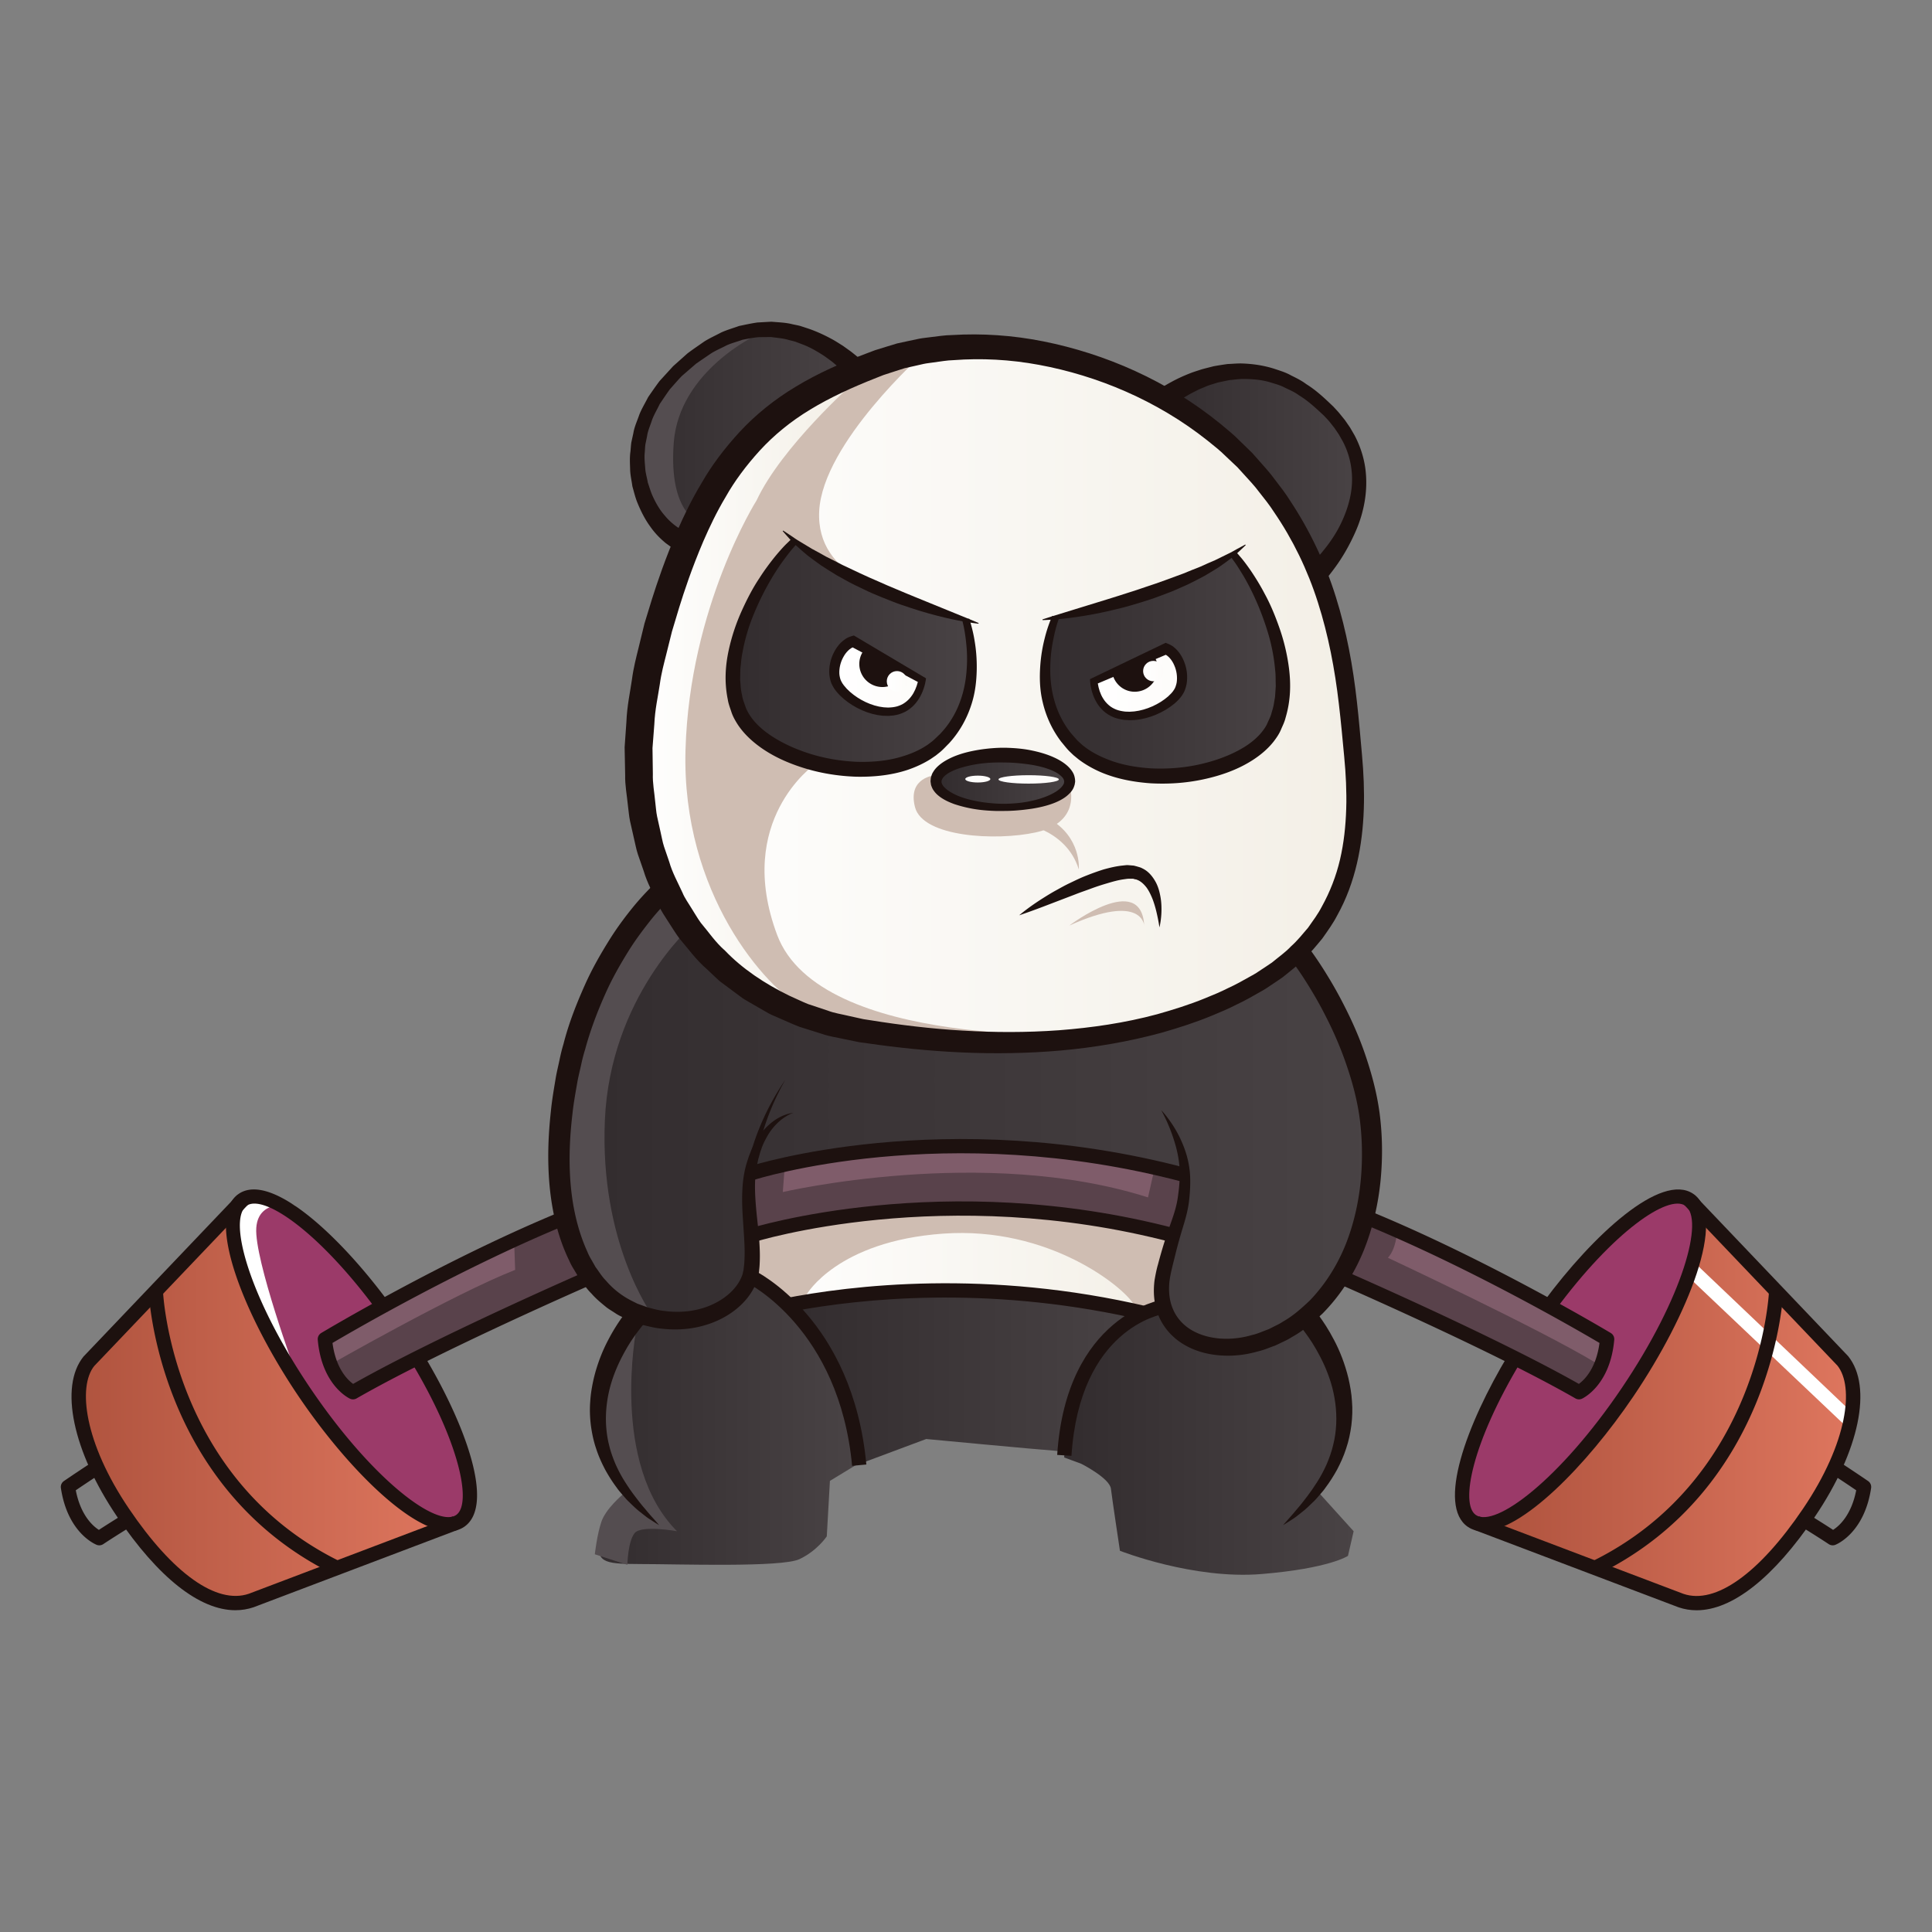 <svg xmlns="http://www.w3.org/2000/svg" viewBox="0 0 3000 3000" id="panda-is-exercising-with-dumbbell"><rect x="0" y="0" width="3000" height="3000" fill="#808080" stroke="none"/><linearGradient id="a" x1="499.513" x2="500.667" y1="-6311.088" y2="-6311.088" gradientTransform="matrix(960.055 0 0 -960.055 -478565.344 -6057907)" gradientUnits="userSpaceOnUse"><stop offset="0" stop-color="#fff"></stop><stop offset="1" stop-color="#f3efe6"></stop></linearGradient><path fill="url(#a)" d="M995.724 1118.332s31.973-320.059 219.639-479.277c187.666-159.219 504.533-88.523 627.511 0 122.979 88.522 217.397 222.748 241.465 405.744 24.068 182.996 57.39 368.135-149.964 490.326-207.353 122.192-546.983 95.315-683.16 40.731-136.177-54.585-268.419-155.38-255.491-457.524z"></path><linearGradient id="b" x1="498.67" x2="499.823" y1="-6313.683" y2="-6313.683" gradientTransform="matrix(270.911 0 0 -270.911 -133297.047 -1709712.5)" gradientUnits="userSpaceOnUse"><stop offset="0" stop-color="#322c2e"></stop><stop offset="1" stop-color="#494345"></stop></linearGradient><path fill="url(#b)" d="M1797.837 626.094s62.168-61.095 162.07-46.747c99.902 14.348 148.038 111.626 150.352 153.473 2.314 41.848-45.872 133.05-54.641 142.759-8.769 9.709-14.058 9.767-14.058 9.767s-69.229-121.323-112.737-173.625c-43.508-52.302-130.986-85.627-130.986-85.627z"></path><linearGradient id="c" x1="498.418" x2="499.571" y1="-6313.342" y2="-6313.342" gradientTransform="matrix(296.258 0 0 -296.258 -146677.25 -1869702.875)" gradientUnits="userSpaceOnUse"><stop offset="0" stop-color="#322c2e"></stop><stop offset="1" stop-color="#494345"></stop></linearGradient><path fill="url(#c)" d="M1060.523 839.466s-61.096-10.182-75.907-103.215c-14.811-93.032 80.072-184.213 135.614-211.521 55.542-27.307 137.928-2.777 159.682 9.257 21.754 12.034 44.896 35.639 44.896 35.639s-125.894 72.205-161.533 114.323c-35.64 42.12-102.752 155.517-102.752 155.517z"></path><linearGradient id="d" x1="498.813" x2="499.966" y1="-6313.208" y2="-6313.208" gradientTransform="matrix(323.374 0 0 -323.374 -159682.5 -2040499)" gradientUnits="userSpaceOnUse"><stop offset="0" stop-color="#322c2e"></stop><stop offset="1" stop-color="#494345"></stop></linearGradient><path fill="url(#d)" d="m1681.663 945.342-43.739 13.538s-41.656 99.975 4.513 174.262c46.169 74.286 151.698 68.385 183.287 68.385s130.87-34.713 156.558-71.857c25.688-37.144 0-152.74 0-152.74l-68.038-117.679c-.001.002-146.281 70.47-232.581 86.091z"></path><linearGradient id="e" x1="498.609" x2="499.762" y1="-6313.213" y2="-6313.213" gradientTransform="matrix(322.2 0 0 -322.2 -159514.281 -2033101.5)" gradientUnits="userSpaceOnUse"><stop offset="0" stop-color="#322c2e"></stop><stop offset="1" stop-color="#494345"></stop></linearGradient><path fill="url(#e)" d="M1305.369 883.436s78.221 44.896 119.414 56.93c41.193 12.034 72.758 22.53 72.758 22.53s11.48 32.786 11.48 73.86c0 41.075-27.771 154.935-176.807 150.769s-194.858-98.586-194.858-98.586.926-91.643 34.251-155.054 62.021-92.106 62.021-92.106l71.741 41.657z"></path><linearGradient id="f" x1="497.699" x2="498.853" y1="-6316.02" y2="-6316.02" gradientTransform="matrix(176.335 0 0 -176.335 -86305 -1112526.625)" gradientUnits="userSpaceOnUse"><stop offset="0" stop-color="#322c2e"></stop><stop offset="1" stop-color="#494345"></stop></linearGradient><path fill="url(#f)" d="M1462.274 1226.869s-15.506-21.06 6.48-35.177c21.985-14.116 78.221-22.217 78.221-22.217s78.221 13.191 94.884 24.993c16.662 11.803 18.514 23.606 18.514 23.606s-14.58 31.936-84.933 34.945c-70.353 3.009-113.166-26.15-113.166-26.15z"></path><linearGradient id="g" x1="499.558" x2="500.712" y1="-6311.036" y2="-6311.036" gradientTransform="matrix(1093.619 0 0 -1093.619 -545451.688 -6900125)" gradientUnits="userSpaceOnUse"><stop offset="0" stop-color="#322c2e"></stop><stop offset="1" stop-color="#494345"></stop></linearGradient><path fill="url(#g)" d="m1137.355 1519.851-113.86-122.191s-123.58 79.553-145.797 318.178 84.701 303.349 84.701 303.349 52.764 33.11 122.192 26.544c69.427-6.566 80.198-61.704 82.387-90.804 2.188-29.101-3.679-133.3-3.679-133.3s169.205-68.612 408.67-42.119c239.465 26.494 267.981 45.453 267.981 45.453s-10.175 104.51-33.318 157.275c-23.142 52.764 19.902 108.768 85.164 108.305 65.261-.462 130.764-26.705 174.03-78.22 43.267-51.517 70.352-230.498 70.352-230.498s-45.59-170.791-59.823-195.784c-14.232-24.995-56.159-118.066-56.159-118.066s-156.171 160.648-443.136 151.391c-286.965-9.258-315.661-36.103-315.661-36.103l-124.044-63.41z"></path><linearGradient id="h" x1="499.218" x2="500.371" y1="-6312.042" y2="-6312.042" gradientTransform="matrix(568.603 0 0 -568.603 -282693 -3587088.25)" gradientUnits="userSpaceOnUse"><stop offset="0" stop-color="#fff"></stop><stop offset="1" stop-color="#f3efe6"></stop></linearGradient><path fill="url(#h)" d="m1163.693 1919.287.97 62.851 59.707 46.891s112.875-24.574 265.211-25.042 277.714 32.415 277.714 32.415l28.03-4.207 4.98-20.333 19.287-93.964s-154.128-40.297-293.908-38.893c-139.78 1.403-361.991 40.282-361.991 40.282z"></path><linearGradient id="i" x1="498.623" x2="499.777" y1="-6313.452" y2="-6313.452" gradientTransform="matrix(345.714 0 0 -345.714 -171452.234 -2180450.25)" gradientUnits="userSpaceOnUse"><stop offset="0" stop-color="#322c2e"></stop><stop offset="1" stop-color="#494345"></stop></linearGradient><path fill="url(#i)" d="M993.41 2045.73s-71.973 68.415-63.641 155.892c8.331 87.479 46.047 119.659 46.047 119.659s-46.001 35.163-46.718 69.182c-.717 34.02 3.68 38.186 64.313 38.186s220.315 5.554 248.086-7.637 42.351-35.408 42.351-35.408l4.86-86.09 39.118-23.814s-2.322-71.3-48.144-167.804c-45.822-96.503-115.151-134.44-115.151-134.44s-23.204 90.644-171.121 72.274z"></path><linearGradient id="j" x1="499.082" x2="500.236" y1="-6312.49" y2="-6312.49" gradientTransform="matrix(475.877 0 0 -475.877 -236277.281 -3001829.25)" gradientUnits="userSpaceOnUse"><stop offset="0" stop-color="#322c2e"></stop><stop offset="1" stop-color="#494345"></stop></linearGradient><path fill="url(#j)" d="m1224.37 2029.03 68.038-9.843s104.141-21.216 227.258-19.364c123.117 1.851 253.64 38.648 253.64 38.648l-36.565 29.391s-24.531 1.388-62.947 98.586c-38.416 97.198 5.019 89.33-32.204 86.552-37.223-2.777-203.385-18.514-203.385-18.514l-110.381 41.216s-10.422-69.449-27.084-121.751c-16.662-52.303-76.37-124.921-76.37-124.921z"></path><linearGradient id="k" x1="499.025" x2="500.179" y1="-6313.075" y2="-6313.075" gradientTransform="matrix(389.609 0 0 -389.609 -192772.266 -2457394.25)" gradientUnits="userSpaceOnUse"><stop offset="0" stop-color="#322c2e"></stop><stop offset="1" stop-color="#494345"></stop></linearGradient><path fill="url(#k)" d="M1678.886 2272.902s44.207 22.217 46.172 38.88c1.965 16.662 13.999 96.272 13.999 96.272s113.86 44.895 219.852 36.102c105.992-8.794 134.225-28.234 134.225-28.234l8.794-38.224-55.779-61.751s45.427-44.887 44.671-117.307c-.756-72.42-68.038-152.909-68.038-152.909s-35.639 44.348-137.003 52.215c0 0-83.343-61.696-85.626-68.915-2.283-7.22-71.278 34.666-71.278 34.666s-48.599 51.839-62.484 105.529c-13.885 53.691-13.885 93.958-13.885 93.958l26.38 9.718z"></path><linearGradient id="l" x1="496.877" x2="498.031" y1="-6318.708" y2="-6318.708" gradientTransform="matrix(119.571 0 0 -119.571 -57712.164 -754476.25)" gradientUnits="userSpaceOnUse"><stop offset="0" stop-color="#fff"></stop><stop offset="1" stop-color="#fdfbf9"></stop></linearGradient><path fill="url(#l)" d="m1766.132 1028.076-66.187 30.177s4.86 40.176 34.251 50.359c29.391 10.182 84.238-17.588 84.238-17.588l19.439-28.465-9.72-46.053-14.117-11.571-47.904 23.141z"></path><linearGradient id="m" x1="496.424" x2="497.577" y1="-6318.708" y2="-6318.708" gradientTransform="matrix(119.439 0 0 -119.439 -57996.371 -753653.25)" gradientUnits="userSpaceOnUse"><stop offset="0" stop-color="#fff"></stop><stop offset="1" stop-color="#fdfbf9"></stop></linearGradient><path fill="url(#m)" d="M1318.328 995.908s-39.342 41.193-12.96 74.981c26.382 33.788 67.113 36.565 90.255 31.473 23.142-5.091 38.416-44.11 38.416-44.11l-115.711-62.344z"></path><path fill="#59424b" d="m1166.335 1820.455-6.362 47.457 8.161 36.565s5.091 15.042 5.785 15.274c.695.231 153.665-36.203 188.379-40.781 34.713-4.578 105.76-5.735 105.76-5.735s208.05 12.69 271.922 24.048c63.873 11.36 79.61 20.616 79.61 20.616s10.358-39.541 16.056-58.071c5.698-18.531 3.615-39.358 3.615-39.358s-189.979-34.553-295.286-43.658c-105.307-9.107-377.64 43.643-377.64 43.643zM553.243 2045.73l-52.302 34.627s6.154 44.896 27.377 64.336c21.222 19.44 24.925 12.034 24.925 12.034l298.076-140.705 60.629-32.4-32.399-90.717-17.01 4.377-309.296 148.448zm1527.625-64.19s119.974 55.542 178.36 85.396c58.386 29.853 186.826 93.726 186.826 93.726s31.242-8.332 40.962-40.961c9.72-32.631 8.331-42.352 8.331-42.352s-276.319-147.879-306.173-163.153c-29.854-15.274-59.707-25.688-59.707-25.688l-48.599 93.032z"></path><path fill="#9b3a69" d="M2347.778 2119.074s-66.267 122.817-75.292 181.83c-9.025 59.013 10.725 62.125 37.646 58.833 26.921-3.292 110.928-45.707 174.801-135.235 63.873-89.529 109.614-164.968 135.483-242.962s10.314-110.388 10.314-110.388-11.108-43.045-99.281 17.356c-88.172 60.402-118.026 136.078-118.026 136.078l73.592 47.21s20.134 13.885 0 52.07c-20.134 38.186-34.197 36.797-34.197 36.797l-94.824-48.329-10.216 6.74z"></path><linearGradient id="n" x1="499.398" x2="500.552" y1="-6312.464" y2="-6312.464" gradientTransform="matrix(483.486 0 0 -483.486 -239133.078 -3049801)" gradientUnits="userSpaceOnUse"><stop offset="0" stop-color="#af533e"></stop><stop offset="1" stop-color="#de765e"></stop></linearGradient><path fill="url(#n)" d="m2319.002 2371.981 316.364 119.847s54.111-10.044 109.917-70.815c55.807-60.772 82.277-89.468 112.472-162.459s15.274-133.994 15.274-133.994l-233.969-240.912s-12.497 140.938-104.141 267.989c-91.643 127.05-215.917 220.344-215.917 220.344z"></path><path fill="#9b3a69" d="M596.866 2031.874s-75.676-102.984-125.663-138.969c-49.987-35.987-110.736-46.053-107.612-8.562 3.124 37.49 13.679 120.455 47.454 181.898s100.425 165.584 152.842 210.711c52.417 45.128 75.328 74.981 106.918 83.313 31.589 8.332 43.739 10.761 53.112-8.332 9.373-19.093-25.688-160.723-27.771-163.153-2.083-2.431-48.845-76.453-48.845-76.453l-102.81 44.232s-25.383-10.824-36.145-35.124c-10.761-24.3-7.406-41.077-7.406-41.077l95.926-48.484z"></path><linearGradient id="o" x1="498.837" x2="499.991" y1="-6312.37" y2="-6312.37" gradientTransform="matrix(502.567 0 0 -502.567 -250583.031 -3170203.25)" gradientUnits="userSpaceOnUse"><stop offset="0" stop-color="#af533e"></stop><stop offset="1" stop-color="#de765e"></stop></linearGradient><path fill="url(#o)" d="M158.435 2090.543s-43.045 48.357-42.35 67.569c.694 19.211 31.242 151.123 119.415 244.849 88.172 93.726 119.414 85.395 149.962 79.147 30.548-6.249 310.339-110.128 310.339-110.128s-105.132-42.21-175.376-141.046c-70.244-98.835-123.914-195.672-123.914-195.672s-40.219-142.152-36.042-151.615c4.177-9.462-34.019 24.995-34.019 24.995l-168.015 181.901z"></path><path fill="#7f5c6a" d="M508.347 2121.435s196.952-112.68 291.593-149.561l-1.57-43.793-290.024 151.351c.001-.001-4.859 13.886.001 42.003zm1660.693-207.239s-.926 24.531-13.885 38.88c0 0 236.052 110.62 321.678 162.459l11.571-21.292 3.873-16.119s-247.33-144.489-323.237-163.928z"></path><path fill="#cfbdb2" d="M1434.04 548.634s-156.442 139.034-161.996 244.786c-5.554 105.753 119.415 125.886 119.415 125.886s-71.51-22.911-120.803-52.302c-49.293-29.39-39.805-29.622-39.805-29.622s-113.629 141.77-99.743 211.822c13.885 70.052 38.879 115.171 133.3 138.433 0 0-124.274 86.441-57.625 264.174 66.65 177.733 485.74 153.664 485.74 153.664s-491.294 68.502-626.445-174.03c-135.151-242.531-57.393-451.356-57.393-451.356s63.872-390.427 425.355-431.455z"></path><path fill="#cfbdb2" d="M1452.554 1203.726s-43.786 2.811-31.752 49.559c12.034 46.747 125.71 52.73 187.268 39.308 61.559-13.422 58.319-56.468 52.302-74.519-6.017-18.051 11.108 18.487-59.245 35.162-70.353 16.677-130.523-20.814-130.523-20.814s-24.53-2.776-18.05-28.696z"></path><path fill="#cfbdb2" d="M1582.614 1277.782s72.204 7.406 92.569 72.203c0 0 4.629-49.987-46.285-78.683-50.913-28.697-46.284 6.48-46.284 6.48zm77.758 159.45s111.546-84.701 116.406 0c0 0-3.009-51.376-116.406 0zm-407.757 572.676s47.199-82.521 211.741-94.323c164.542-11.803 281.179 83.302 296.453 110.384 15.274 27.082 38.879 10.435 38.879 10.435l8.836-67.36 11.942-54.468s-193.693-48.865-381.125-40.591c-187.432 8.275-271.438 46.46-271.438 46.46v61.095l63.873 44.429 20.839-16.061z"></path><path fill="#7f5c6a" d="m1219.303 1801.627-3.784 49.391s312.548-72.899 567.079 8.33l9.114-40.268s-302.313-92.532-572.409-17.453z"></path><linearGradient id="p" x1="498.401" x2="499.554" y1="-6313.57" y2="-6313.57" gradientTransform="matrix(292.733 0 0 -292.733 -144911.234 -1847103.875)" gradientUnits="userSpaceOnUse"><stop offset="0" stop-color="#fff"></stop><stop offset="1" stop-color="#f3efe6"></stop></linearGradient><path fill="url(#p)" d="M1324.808 595.083s-111.083 98.587-149.962 181.899c0 0-104.14 164.542-110.389 387.403-6.249 222.86 124.815 370.143 183.287 401.287 58.472 31.145-53.219 2.777-53.219 2.777s-123.513-74.089-161.58-205.392c-38.067-131.302-57.718-185.481-38.097-273.654 19.622-88.173 71.692-238.829 71.692-238.829s93.727-177.733 146.491-208.28c52.764-30.548 111.777-47.211 111.777-47.211z"></path><path fill="#544d50" d="m1151.703 512.32 24.994 6.945s-122.191 55.917-130.523 168.388C1037.843 800.124 1088 811.728 1088 811.728s-31.135 22.742-31.961 24.531c-.825 1.789-38.562-37.986-43.653-47.243-5.091-9.258-31.202-77.63 0-148.111 31.203-70.481 81.925-119.243 139.317-128.585zm-77.295 924.912s-126.82 110.765-135.151 301.965c-8.331 191.199 73.13 302.268 73.13 302.268s-114.786-13.981-143.482-185.179c-28.697-171.198 93.495-388.313 93.495-388.313l61.096-76.304 50.912 45.563zm-86.321 627.108s-40.962 208.923 63.179 313.345c0 0-55.542-10.132-65.956 3.06-10.414 13.191-11.108 49.065-11.108 49.065l-50.562-16.305s3.352-30.678 10.295-50.812c6.943-20.134 32.63-41.656 32.63-41.656l-27.771-57.625s-6.148-70.281-3.503-119.906c2.644-49.622 52.796-79.166 52.796-79.166z"></path><path fill="#fff" d="m2620.416 1981.54 256.3 242.962v-30.285l-248.995-236.977zM459.137 1873.042s-57.707-15.081-61.179 33.518c-3.471 48.598 61.179 224.943 61.179 224.943s-102.835-147.88-99.363-232.581c3.471-84.701 99.363-25.88 99.363-25.88z"></path><path fill="#1d110f" d="m1669.427 1214.199-.221 1.347-.272 1.651c-.056.545-.212 1.415-.781 2.974-1.877 6.399-5.948 11.063-11.967 16.078-12.047 9.582-30.919 15.844-53.543 19.482-11.35 1.667-23.635 3.043-36.676 3.422-6.55.14-13.343.167-19.953.098-6.95-.203-13.984-.63-21.073-1.36-14.237-1.492-28.815-4.502-43.491-9.412-7.285-2.705-14.611-5.904-21.566-10.9-3.437-2.552-6.881-5.47-9.696-9.558-1.503-1.913-2.7-4.208-3.625-6.786a12.48 12.48 0 0 1-1.094-3.934l-.314-2.086-.135-1.047-.062-.524-.029-.261c.021-.568-.088.9.04-1.339l.266-2.775.133-1.388.638-2.268a49.677 49.677 0 0 1 1.62-4.499c.625-1.212 1.285-2.2 1.954-3.301 2.675-4.319 6.033-7.496 9.408-10.307 6.833-5.516 14.121-9.239 21.405-12.46 14.621-6.13 29.552-9.272 43.96-11.431 14.38-1.978 28.63-2.934 41.664-2.359 13.448.496 26.08 1.841 37.533 4.39 22.965 4.838 41.736 12.8 53.554 23.261 5.841 5.238 9.885 11.138 11.2 16.298 1.378 4.949 1.056 7.995 1.196 7.915l-.073 1.079zm-16.941-1.076c-.103-.017-.116-.856-.714-2.539-.463-1.641-2.523-4.424-6.542-7.577-8.101-6.512-24.906-12.605-45.695-15.77-10.462-1.504-21.897-2.787-33.974-3.141-12.486-.261-25.244-.354-38.517 1.135a189.056 189.056 0 0 0-39.422 8.385c-12.255 4.485-25.325 11.254-25.78 20.583.143-2.123.049-.541.085-.992l.015.083.028.168.044.335.042.677c-.068.455.014.937.271 1.425.246.974.618 2.026 1.398 3.088 1.199 2.156 3.332 4.329 5.692 6.317 4.822 4.002 10.9 7.261 17.147 10.047 12.722 5.413 26.511 8.389 39.891 10.401 6.746.938 13.37 1.573 19.818 2.003 6.793.364 13.119.519 19.336.231 12.485-.469 24.267-1.722 34.831-4.108 21.13-4.365 37.834-12.158 45.706-19.548 3.84-3.377 5.873-7.394 5.774-7.797.073-.143.179-.173.251-.386l.101-1.07.156-1.666.128-1.36-.07 1.076z"></path><path fill="#1d110f" d="m1000.853 967.842 11.613-37.856c7.864-24.724 20.213-62.031 39.833-107.233 10.016-22.637 21.888-47.543 37.56-73.435 14.974-26.209 34.907-52.877 58.873-78.889 24.084-25.96 53.708-50.217 87.556-70.374 33.743-20.411 71.232-37.095 110.623-51.775l7.4-2.812 4.628-1.724 3.734-1.155 15.032-4.648 15.259-4.642 16.882-3.657 17.047-3.614c5.699-1.148 11.29-1.547 16.979-2.356 11.349-1.302 22.766-3.26 34.357-3.402 46.256-2.831 94.198.251 142.063 9.85 95.528 19.131 192.382 60.81 274.987 128.15 10.185 8.561 20.691 16.821 30.047 26.502l14.46 14.071 3.62 3.527.905.882 1.222 1.334 1.625 1.84 6.508 7.363c8.658 9.902 17.541 19.274 25.788 30.677 8.453 10.921 16.942 21.873 24.119 33.444 30.141 45.597 54.196 95.975 70.698 148.914 16.599 52.936 26.685 107.944 32.75 163.011 3.137 27.604 5.434 54.907 7.889 82.56 2.478 27.083 3.785 56.059 2.787 84.046-1.895 56.251-12.893 114.246-41.178 164.795-6.57 12.85-15.128 24.49-23.376 36.257-9.221 11.023-18.178 22.293-28.785 31.929-9.835 10.48-21.464 18.758-32.383 27.866-5.746 4.141-11.714 7.941-17.56 11.913l-8.812 5.886c-3.689 2.436-6.107 3.554-9.221 5.394-11.74 6.712-23.406 13.444-36.328 19.429-12.539 6.475-25.252 11.812-37.95 17.045-25.407 10.574-51.46 18.868-77.514 26.389-52.314 14.298-105.195 23.182-157.442 27.87-104.617 9.19-206.214 2.471-300.9-11.259l-8.881-1.232-2.215-.309-1.987-.343-1.082-.221-4.322-.887-17.212-3.528c-11.518-2.626-22.558-3.906-34.391-8.121l-34.683-10.883c-11.103-4.265-21.686-9.27-32.415-13.842-5.285-2.44-10.762-4.432-15.823-7.225l-14.992-8.621-14.852-8.578c-4.951-2.815-9.894-5.595-14.301-9.164l-26.972-20.037c-4.612-3.12-8.534-7.026-12.529-10.805l-11.935-11.272c-16.645-14.21-29.016-31.794-42.631-47.594-6.271-8.311-11.44-17.265-17.09-25.732-5.419-8.613-11.318-16.841-15.212-25.984-8.438-17.913-17.878-34.922-23.162-52.927l-9.069-26.148c-2.853-8.62-4.252-17.454-6.386-25.967l-5.729-25.266c-1.788-8.296-2.228-16.618-3.369-24.705-1.62-16.224-4.644-31.84-4.253-46.913l-.834-43.321 2.749-39.216c.966-24.975 5.84-46.605 8.559-65.685 2.531-19.156 6.78-34.92 9.91-47.785l9.611-39.451.103-.351zm42.611 12.588-9.331 37.443c-3.055 12.209-7.229 27.206-9.67 45.223-2.638 17.956-7.471 38.474-8.433 61.77l-2.833 36.699.56 40.219c-.519 14.068 2.309 28.327 3.669 43.301 1.009 7.434 1.311 15.157 2.922 22.736l5.127 23.071c1.907 7.763 3.072 15.901 5.637 23.719 2.661 7.785 5.364 15.688 8.104 23.707 4.604 16.43 13.149 31.635 20.57 47.854 3.374 8.321 8.758 15.606 13.481 23.407 4.962 7.642 9.414 15.805 14.921 23.332 12.07 14.21 22.748 30.313 37.568 43.185 27.053 28.275 61.567 51.259 99.594 69.882 9.698 4.28 19.377 9.084 29.315 13.099l30.48 10.128c9.771 3.915 21.885 5.634 33.066 8.362 5.698 1.259 11.417 2.525 17.156 3.792l4.308.953 1.078.238c.552.127-.962-.185.191.024l2.159.332 8.656 1.336c92.32 14.844 191.295 22.868 292.806 15.513 50.652-3.899 101.974-11.28 152.298-24.846 25.045-7.081 50.07-14.871 74.357-24.82 12.184-4.934 24.341-9.953 35.844-15.82 11.667-5.237 23.499-11.942 35.34-18.623 2.728-1.591 6.438-3.444 8.365-4.821l8.146-5.392c5.403-3.634 10.954-7.096 16.265-10.864 9.975-8.304 20.773-15.783 29.689-25.263 9.74-8.684 17.825-18.863 26.276-28.749 7.465-10.618 15.323-21.039 21.305-32.656 12.646-22.763 22.281-47.39 28.3-73.146 6.024-25.762 8.827-52.383 9.645-79.162.491-13.379.155-26.886-.305-40.298l-1.131-20.085-1.733-20.571c-2.565-27.153-5.034-54.635-8.248-81.539-6.243-53.95-16.327-106.893-32.471-157.421-16.006-50.53-39.105-98.102-68.307-140.647-6.994-10.955-14.929-20.808-22.758-30.685-7.3-9.998-16.66-19.664-25.407-29.376l-6.612-7.269-1.651-1.816c-.103-.106-.934-1.043-.44-.468l-.865-.816-3.455-3.259-13.773-13.015c-8.869-8.971-18.919-16.592-28.607-24.516-78.623-62.314-171.139-100.579-261.204-117.258-45.122-8.402-89.946-10.559-132.514-7.342-10.724.242-21.104 2.252-31.478 3.572-5.13.804-10.445 1.241-15.356 2.326l-14.593 3.319-14.462 3.212-15.073 4.82-14.964 4.862-3.717 1.208c1.526-.514-.088.06.022.037l-.889.352-1.776.704-7.081 2.81c-37.756 14.802-72.73 30.842-103.423 49.536-30.783 18.576-56.856 40.249-78.286 63.605-21.297 23.448-39.221 47.471-52.907 71.824-14.3 23.89-25.332 47.337-34.685 68.806-18.49 43.362-29.83 78.161-37.482 102.658l-11.402 37.92.102-.353z"></path><path fill="#1d110f" d="m1798.276 605.627 5.895-3.967c3.907-2.512 9.524-5.75 16.787-9.688 7.282-3.87 16.298-8.151 26.944-12.308 5.282-2.156 11.178-3.818 17.222-5.886 6.147-1.805 12.752-3.312 19.539-5.099a494.527 494.527 0 0 1 21.734-3.434c7.636-.248 15.484-1.172 23.58-.803 16.19.636 33.271 3.108 49.981 8.603 8.346 2.802 16.929 5.39 24.769 9.888 8.072 4.002 16.29 7.95 23.552 13.484 15.668 9.666 28.799 22.169 42.288 35.097 2.992 3.313 5.97 6.289 8.971 9.874l8.918 11.029 7.886 11.434 6.965 12.003c8.642 16.332 14.42 34.069 16.809 51.701 4.715 35.493-2.938 68.841-13.734 94.471-10.968 25.747-23.287 45.508-32.932 58.63-4.824 6.566-8.751 11.687-11.611 15.137-2.831 3.446-4.58 5.344-4.73 5.49l-23.271-23.854c-.416.32 5.929-4.838 15.53-15.806 9.364-11.028 22.789-27.5 33.459-50.052 10.561-22.292 19.416-50.839 15.864-81.32-1.611-15.134-6.072-30.531-13.628-44.877l-6.037-10.625-6.927-10.241-7.55-9.547c-2.591-3.202-5.912-6.412-8.834-9.619-12.035-11.218-24.626-23.117-38.684-31.507-6.62-5.007-14.103-8.183-21.331-11.586-7.05-3.889-14.678-5.878-22.038-8.169-14.732-4.628-29.739-5.602-43.739-5.616-7.017.006-13.837 1.226-20.408 1.693a556.59 556.59 0 0 0-18.792 3.929c-5.881 1.933-11.613 3.385-16.846 5.485-5.175 2.286-10.192 4.099-14.68 6.384-9.044 4.408-16.632 8.791-22.676 12.657-6.04 3.849-10.486 7.353-13.337 9.581l-4.257 3.59-20.651-26.156zm-479.28-18.157-4.077-4.741a190.536 190.536 0 0 0-13.172-13.02l-10.291-8.556c-3.962-2.81-8.136-6.073-12.814-9.204-9.464-6.024-20.41-12.71-33.339-17.482l-9.865-3.737c-3.401-1.09-6.961-1.813-10.534-2.78-7.117-2.244-14.703-2.987-22.508-3.934-1.95-.224-3.914-.558-5.896-.708l-6.001.095-12.256.133c-8.215.724-16.592 2.342-25.049 3.988-8.157 2.965-16.776 5.069-24.973 8.745-7.96 4.25-16.474 7.66-24.292 12.644l-22.764 15.557-22.375 19.355c-6.564 6.74-12.45 13.789-18.647 20.663-5.458 7.547-10.647 15.353-15.788 22.997-3.905 8.312-8.727 16.158-11.853 24.556-2.64 8.55-6.581 16.63-7.728 25.282l-2.591 12.626c-.58 4.204-.645 8.432-.994 12.574-.917 8.307.145 16.413.697 24.27.457 7.878 2.866 15.264 4.052 22.529 2.432 6.958 4.324 13.858 7.082 20.056 5.542 12.395 11.992 23.096 19.153 31.098 6.797 8.35 14.006 14.112 19.933 18.282l8.222 4.967c2.471 1.145 4.67 1.688 6.365 2.375l5.207 1.967-10.276 31.702-7.795-3.729c-2.481-1.284-5.718-2.656-9.109-4.724-3.175-2.302-6.825-4.949-10.913-7.911-7.68-6.294-16.35-14.644-23.969-25.585-7.938-10.733-14.801-23.977-20.741-38.853-2.887-7.464-4.795-15.615-7.148-23.857-1.1-8.513-3.322-17.179-3.48-26.28-.256-9.09-.914-18.406.506-27.852.479-4.721.665-9.538 1.407-14.31l3.133-14.303c1.56-9.781 5.976-18.852 9.185-28.404 3.686-9.37 9.102-18.058 13.682-27.207 5.775-8.405 11.6-16.86 17.813-25.103l21.126-23.119 22.091-19.677c8.994-6.833 16.914-12.012 25.371-18.015 8.479-5.56 17.91-9.62 26.709-14.385 9.097-4.227 18.846-6.878 28.054-10.257 9.629-1.997 19.175-4.143 28.598-5.44l14.157-.808 6.971-.368c2.302.065 4.584.322 6.856.477 9.096.665 17.99 1.246 26.3 3.401 4.179.923 8.362 1.634 12.34 2.719l11.527 3.765c15.041 5.039 28.057 11.464 39.307 17.615 5.566 3.169 10.553 6.491 15.29 9.398l12.4 8.882c7.255 5.702 12.905 10.315 16.667 13.769l5.746 5.502-24.709 22.36zm-275.12 804.907c-.249.237-3.102 2.708-9.179 8.878-5.932 6.19-14.665 15.443-24.845 28.19-10.033 12.83-22.24 28.523-34.279 47.92-11.973 19.384-25.032 41.675-36.33 67.446-11.415 25.667-22.441 54.17-30.838 85.329-2.407 7.702-4.417 15.624-6.113 23.735-1.751 7.941-3.901 16.544-5.4 24.209-2.958 17.165-6.32 34.895-8.044 52-4.114 34.702-5.891 71.467-2.831 107.914 3.01 36.454 11.123 72.936 26.092 105.809 1.689 4.221 3.739 8.214 6.064 12.031l6.622 11.679c5.327 7.041 9.867 14.835 16.1 20.991 11.376 13.398 25.345 24.057 40.598 31.688l5.734 2.857 1.431.719.715.36.357.18c.707.276-.569-.171-.278-.072l3.343 1.203 13.333 4.801c8.158 2.03 15.927 4.329 24.609 5.287 16.905 2.353 33.947 1.889 50.038-1.594 31.882-6.605 61.246-26.688 71.116-52.234 1.463-2.931 1.664-6.673 2.591-9.079.399-3.968 1.086-8.326 1.24-11.888.511-7.124.666-14.896.448-22.392-.384-15.078-1.66-29.974-2.526-44.542-2.075-29.026-2.145-57.167 4.066-81.407 1.633-6.63 3.384-11.314 5.104-16.841 2.31-5.426 3.953-10.956 6.637-15.592 4.552-9.674 10.416-17.758 15.936-24.639 11.74-13.479 24.022-20.598 32.694-23.84 8.741-3.258 13.694-3.355 13.694-3.355s-4.831 1.204-12.331 6.089c-7.538 4.669-17.552 13.291-26.209 26.942-4.08 6.975-8.433 14.76-11.37 24.087-1.829 4.529-2.788 9.358-4.334 14.224-1.044 5.106-2.569 11.37-3.19 16.288-3.633 22.022-1.71 47.608 1.284 76.181 1.558 14.304 3.313 29.467 3.979 45.621.385 8.111.453 16.245-.025 25.221-.159 4.499-.698 8.195-1.032 12.378-1.22 5.469-1.703 10.125-3.635 14.8-6.74 18.688-19.827 33.968-35.247 45.579-15.515 11.635-33.689 19.77-52.904 24.355-19.231 4.596-39.519 5.564-59.546 3.201-9.914-.889-20.287-3.518-30.405-6.049l-13.43-4.522-3.367-1.134-1.089-.431-.443-.205-.887-.411-1.775-.825-7.104-3.325c-4.781-2.159-9.512-4.429-13.816-7.455-4.371-2.888-8.972-5.521-13.147-8.692-8.095-6.664-16.351-13.268-23.168-21.235-7.587-7.356-13.153-16.173-19.536-24.449l-7.976-13.33c-2.771-4.408-5.217-8.952-7.253-13.667-18.086-37.1-26.791-77.283-30.472-116.466-3.605-39.382-2.075-77.789 2.011-114.996 1.826-18.97 4.998-36.278 7.804-53.496 1.747-9.457 3.757-17.604 5.596-26.315 1.733-8.588 3.79-16.989 6.256-25.172 8.452-33.123 20.618-63.232 32.713-90.463 12.097-27.302 26.023-50.974 38.851-71.558 12.937-20.554 25.863-37.437 36.915-50.998 11.114-13.529 20.76-23.509 27.453-30.289 6.713-6.66 11.195-10.492 10.933-10.268l21.997 25.034z"></path><path fill="#1d110f" d="M1163.693 1799.901s1.733-8.679 5.557-20.844c3.793-12.238 9.792-28.172 16.876-43.564 7.029-15.421 15.232-30.218 21.844-40.992 3.207-5.448 6.159-9.812 8.167-12.897l3.166-4.838-2.757 5.085c-1.746 3.238-4.319 7.815-7.057 13.49-5.677 11.233-12.574 26.539-18.227 42.265-5.71 15.703-10.273 31.749-12.959 43.877-2.739 12.192-3.637 20.145-3.637 20.145l-10.973-1.727zm865.762-331.929 2.152 2.834 6.22 8.534c5.244 7.419 12.771 18.304 21.554 32.616a645.53 645.53 0 0 1 29.539 52.84c10.546 20.867 21.494 44.995 30.842 72.401 9.338 27.357 17.921 57.759 22.423 90.97 4.365 33.513 5.083 67.901 1.583 104.656-3.568 36.163-11.792 73.339-26.232 109.078-14.531 35.648-35.995 69.544-63.885 97.756-14.498 13.483-29.661 26.589-47.109 36.221a96.236 96.236 0 0 1-13.051 7.109c-4.732 2.254-8.314 4.103-13.988 6.634-8.976 3.071-16.681 6.721-27.119 9.065-19.698 5.563-39.181 7.494-59.057 5.865-19.662-1.604-39.287-7.08-56.287-17.582-17.03-10.32-30.878-26.198-38.17-44.282-7.395-18.124-8.326-37.331-6.087-54.803 1.495-8.722 3.198-17.363 5.345-24.581 1.957-7.5 4.111-15.16 6.256-22.498 4.347-14.677 9.112-28.832 13.781-42.085 4.767-13.331 8.533-25.133 10.389-37.199 1.841-11.916 3.078-24.267 3.404-35.011.388-21.161-3.975-40.44-8.841-55.579a262.697 262.697 0 0 0-13.757-34.955c-3.859-7.855-6.139-12.011-6.139-12.011s3.439 3.28 8.802 10.366c5.373 7.06 13.081 17.73 20.359 32.914 7.146 15.169 14.516 34.749 15.636 59.34.508 12.068-.078 24.009-1.58 37.456-1.415 13.371-5.259 27.513-9.376 40.804-4.067 13.438-8.026 27.216-11.636 41.755-3.372 14.106-8.028 30.353-9.622 44.18-1.388 14.339-.106 29.096 5.69 42.269 5.568 13.226 15.69 24.609 28.811 32.31 26.241 15.497 62.359 17.081 94.272 7.524 7.639-1.558 16.807-5.821 25.327-8.893l11.073-5.565a78.33 78.33 0 0 0 11.393-6.366c15.25-8.557 28.48-20.381 41.247-32.416 24.49-25.375 43.616-56.059 56.542-88.781 12.835-32.807 20.11-67.236 23.063-100.913 2.897-33.148 1.857-67.019-2.481-97.264-4.468-30.595-12.802-58.972-21.858-84.605-9.072-25.67-19.342-48.6-29.474-68.395a612.319 612.319 0 0 0-28.232-50.214c-8.387-13.598-15.544-23.882-20.443-30.781l-5.596-7.65a4231.373 4231.373 0 0 1-2.011-2.637l26.328-20.431zm-1025.909 583.575-2.413 2.686c-1.626 1.841-4.02 4.722-6.978 8.484-5.873 7.568-14.188 18.722-22.373 33.181-8.22 14.411-16.687 31.923-22.646 51.677-5.953 19.716-9.076 41.639-8.107 63.555.6 10.937 1.959 21.921 4.687 32.469 2.462 10.618 6.186 20.777 10.301 30.437 4.331 9.567 9.119 18.615 14.366 26.833 5.199 8.219 10.467 15.89 15.71 22.694 5.257 6.811 10.029 13.177 14.74 18.448 4.535 5.435 8.485 10.241 11.971 13.999 6.875 7.611 10.692 12.238 10.692 12.238s-5.084-2.996-13.786-8.727c-4.513-2.682-9.406-6.651-15.086-11.201-5.834-4.395-11.749-10.095-18.178-16.422-3.358-3.033-6.28-6.721-9.498-10.387-3.177-3.702-6.609-7.43-9.505-11.771-6.279-8.316-12.22-17.636-17.761-27.697-5.329-10.168-10.324-21.061-14.024-32.687-3.964-11.547-6.516-23.794-8.169-36.165-1.497-12.383-1.993-24.968-.942-37.225.705-12.307 2.888-24.234 5.46-35.625 5.468-22.725 13.602-43.029 22.292-59.416 8.525-16.502 17.205-29.344 23.635-38.158 3.279-4.379 5.958-7.76 7.913-10.087l3.136-3.651 24.563 22.518z"></path><path fill="#1d110f" d="m2036.909 2029.03 3.136 3.651c1.955 2.326 4.634 5.708 7.913 10.087 6.43 8.814 15.11 21.656 23.635 38.158 8.69 16.387 16.824 36.691 22.292 59.416 2.572 11.391 4.754 23.318 5.46 35.625 1.051 12.257.555 24.842-.942 37.225-1.654 12.371-4.205 24.618-8.169 36.165-3.7 11.626-8.694 22.52-14.024 32.687-5.54 10.061-11.481 19.381-17.76 27.697-2.896 4.34-6.328 8.069-9.505 11.771-3.219 3.667-6.14 7.355-9.498 10.387-6.43 6.326-12.344 12.027-18.178 16.422-5.68 4.55-10.573 8.519-15.086 11.201-8.702 5.73-13.786 8.727-13.786 8.727s3.817-4.627 10.692-12.238c3.486-3.758 7.436-8.564 11.97-13.999 4.711-5.272 9.484-11.638 14.74-18.448 5.243-6.804 10.511-14.475 15.709-22.694 5.247-8.218 10.035-17.266 14.366-26.833 4.114-9.66 7.839-19.819 10.3-30.437 2.729-10.547 4.087-21.532 4.687-32.469.969-21.916-2.154-43.84-8.107-63.555-5.959-19.754-14.426-37.265-22.646-51.677-8.184-14.458-16.499-25.613-22.373-33.181-2.958-3.761-5.352-6.643-6.978-8.484-1.574-1.75-2.413-2.686-2.413-2.686l24.565-22.518zm-713.772 247.108c-19.89-213.087-161.732-283.554-163.164-284.238l9.622-20.026c6.303 3.027 154.616 76.727 175.661 302.202l-22.119 2.062zm340.627-15.534-22.173-1.432c14.01-216.634 162.161-240.966 163.652-241.183l3.281 21.978c-5.38.825-131.96 22.662-144.76 220.637zm155.738-331.558c-352.586-92.478-646.43-1.095-649.359-.162l-6.764-21.153c2.983-.955 302.658-94.389 661.764-.163l-5.641 21.478zm17.688-93.661c-370.284-98.011-664.031-4.035-666.96-3.07l-6.932-21.11c2.978-.977 303-96.981 679.576 2.701l-5.684 21.479z"></path><path fill="#1d110f" d="M1782.598 2028.858c-248.593-58.467-459.585-33.532-567.079-12.246 7.192 5.198 13.007 11.799 17.352 19.214 105.269-19.578 297.13-39.382 523.278 9.904 7.284-7.592 16.334-13.454 26.449-16.872zm520.257 348.839c-8.798 0-16.711-2.169-23.567-6.802-48.084-32.707-2.875-158.099 63.249-267.869l19.027 11.456c-75.35 125.098-94.903 220.951-69.807 238.025 30.163 20.427 130.615-55.443 226.381-196.988 95.663-141.555 128.749-262.976 98.614-283.392-26.312-17.812-111.089 39.421-202.109 162.807l-17.877-13.191c77.058-104.466 182.718-201.577 232.429-168.025 53.339 36.146-7.935 188.885-92.653 314.244-73.94 109.282-173.86 209.723-233.687 209.735z"></path><path fill="#1d110f" d="M2634.499 2500.42c-9.568 0-18.87-1.497-27.874-4.545l-317.661-120.391 7.876-20.784 317.281 120.261c49.553 16.781 117.402-31.438 185.679-132.357 69.606-102.881 79.505-189.622 53.307-222.122l-238.183-249.828 16.077-15.339 238.791 250.524c38.31 47.47 17.335 147.347-51.593 249.22-64.275 95.004-128.37 145.361-183.7 145.361z"></path><path fill="#1d110f" d="m2481.456 2444.683-9.774-19.96c262.163-128.473 275.164-417.495 275.262-420.403l22.206.749c-.104 3.038-13.311 305.142-287.694 439.614zm-29.615-271.753c-1.915 0-3.824-.499-5.532-1.475-128.5-73.821-367.556-177.907-369.954-178.949l8.852-20.373c2.376 1.031 235.678 102.611 366.45 176.789 8.548-6.216 26.795-23.854 32.045-63.59-33.9-19.993-203.28-118.276-368.891-185.76l8.385-20.568c185.842 75.729 376.148 189.763 378.052 190.902a11.117 11.117 0 0 1 5.337 10.501c-6.221 70.621-48.328 90.689-50.118 91.514a11.121 11.121 0 0 1-4.626 1.009zm393.971 226.646c-2.153 0-4.285-.628-6.129-1.844-12.285-8.124-26.377-17.074-44.352-28.14l11.651-18.918c15.567 9.59 28.281 17.617 39.454 24.907 8.922-5.673 28.232-22.152 35.88-61.498-7.198-4.892-20.801-14.047-39.362-26.186l12.16-18.594c28.698 18.767 45.67 30.483 45.67 30.483a11.122 11.122 0 0 1 4.67 10.794c-10.501 70.121-53.817 87.543-55.656 88.259a11.252 11.252 0 0 1-3.986.737zM697.15 2377.685c-59.837.011-159.747-100.43-233.692-209.713-84.723-125.369-145.992-278.109-92.674-314.243 49.781-33.585 155.386 63.559 232.45 168.014l-17.878 13.191c-91.036-123.396-175.84-180.63-202.125-162.796-30.125 20.415 2.961 141.826 98.63 283.392 95.76 141.512 196.202 217.339 226.402 196.967 25.07-17.053 5.522-112.917-69.828-238.015l19.027-11.456c66.124 109.771 111.327 235.163 63.271 267.858-6.85 4.632-14.79 6.801-23.583 6.801z"></path><path fill="#1d110f" d="M365.588 2500.343c-55.536 0-119.572-50.355-183.786-145.287-68.933-101.883-89.908-201.75-52.2-248.526L369 1855.313l16.077 15.339-238.791 250.522c-25.596 31.806-15.697 118.547 53.914 221.428 68.277 100.919 136.104 149.063 186.053 132.226l316.907-120.13 7.876 20.784-317.287 120.261c-9.101 3.072-18.501 4.6-28.161 4.6z"></path><path fill="#1d110f" d="M518.544 2444.683c-274.383-134.472-287.59-436.577-287.693-439.614l22.206-.749c.098 2.907 13.099 291.93 275.262 420.403l-9.775 19.96zm29.615-271.753c-1.578 0-3.151-.336-4.627-1.008-1.79-.824-43.902-20.893-50.117-91.514a11.117 11.117 0 0 1 5.337-10.501c1.904-1.139 192.204-115.172 378.052-190.902l8.385 20.568c-165.659 67.507-335.001 165.779-368.89 185.76 5.25 39.801 23.502 57.407 32.029 63.602 130.777-74.178 364.085-175.77 366.46-176.8l8.852 20.373c-2.397 1.042-241.465 105.139-369.948 178.949a11.177 11.177 0 0 1-5.533 1.473zm-393.976 226.646c-1.345 0-2.701-.249-3.992-.737-1.833-.716-45.144-18.139-55.645-88.259a11.122 11.122 0 0 1 4.67-10.794s16.972-11.716 45.664-30.483l12.161 18.594c-18.555 12.139-32.159 21.294-39.362 26.186 7.659 39.4 26.968 55.857 35.869 61.509 11.228-7.333 23.941-15.349 39.465-24.918l11.651 18.918c-17.905 11.022-31.996 19.972-44.352 28.14a11.145 11.145 0 0 1-6.129 1.844zm1428.431-978.312s14.175-12.371 37.844-27.182c5.898-3.733 12.346-7.705 19.362-11.545 7.009-3.859 14.357-8.062 22.308-11.74 7.883-3.793 16.061-7.784 24.698-11.136a385.15 385.15 0 0 1 26.635-9.529c9.257-2.554 18.631-4.87 28.533-6.002l7.413-.779 1.594-.024.419.035.838.07 1.673.14 3.331.278 3.311.276 4.472 1.16c2.871.916 6.066 1.563 8.43 2.957 10.293 4.732 16.673 13.465 21.021 21.267 4.343 8.021 6.179 16.011 7.503 23.224 1.277 7.225 1.56 13.841 1.539 19.641.009 5.799-.45 10.813-.912 14.907-.997 8.193-2.242 12.729-2.242 12.729s-.632-4.666-2.176-12.577c-1.591-7.862-3.89-19.156-8.533-31.408-2.437-6.03-5.374-12.385-9.34-17.884-4.137-5.304-9.006-9.937-14.852-12.043-1.394-.739-2.684-.533-3.948-1.001l-1.887-.591-3.324.007-3.344.007-1.679.003-.841.002-.421.001h-.105c2.252-.02.571.003 1.049.003l-.187.033-6.023.839c-8.081 1.124-16.587 3.484-25.003 6.019a364.252 364.252 0 0 0-25.324 8.271c-8.285 3.12-16.642 5.836-24.549 9.006l-43.753 16.742c-25.713 9.935-43.53 15.824-43.53 15.824zm61.604-460.734-.797 2.246a146.397 146.397 0 0 0-2.069 6.491c-1.771 5.777-4.053 14.413-6.157 25.531-2.238 11.079-4.054 24.746-4.318 40.349-.336 15.569.954 33.216 5.97 51.357 4.877 18.132 13.622 36.703 27.121 53.135 3.518 3.817 7.13 8.39 10.635 11.754l6.511 5.861 6.235 4.735c8.939 6.321 19.076 11.738 29.858 16.092 21.495 9.091 45.978 13.583 70.906 15.073 24.996 1.102 50.717-.805 75.518-6.459 24.732-5.623 48.841-14.448 69.376-27.246 10.186-6.453 19.339-14.064 26.346-22.757 3.37-4.302 6.73-9.028 8.582-13.568 2.483-5.695 5.682-11.701 6.649-16.646 1.56-5.087 3.138-10.199 3.842-15.984l1.441-8.329.576-8.444.556-8.366-.192-8.366c.006-5.548-.095-11.042-.771-16.48-1.882-21.737-6.249-42.343-12.052-60.834-11.451-37.078-25.992-66.527-37.551-86.07-5.941-9.673-10.669-17.305-14.32-22.146l-5.432-7.594 8.513-7.136 6.339 7.422c4.257 4.77 9.904 12.191 16.668 21.942 6.599 9.842 14.376 21.996 21.967 36.672 7.958 14.501 15.284 31.72 22.067 50.984a307.15 307.15 0 0 1 15.371 64.514c2.911 23.768 2.697 49.034-5.317 76.058-1.789 7.265-4.592 12.394-7.06 18.312-2.978 7.155-7.049 12.951-11.461 18.763-8.957 11.372-19.976 20.607-31.732 28.285-23.602 15.401-50.305 24.642-77.301 30.457-27.052 5.855-54.771 7.642-81.939 6.157-27.121-1.902-53.936-7.034-78.282-17.581-12.123-5.346-23.518-11.857-33.898-19.711l-7.762-6.369-6.425-6.156c-4.79-4.874-8.186-9.57-12.231-14.278-14.905-19.316-24.184-40.899-28.975-61.314-5.019-20.48-5.056-39.788-3.959-56.436 1.143-16.714 3.811-31.026 6.754-42.571 2.812-11.587 5.96-20.412 8.205-26.405a154.82 154.82 0 0 1 2.73-6.878l.993-2.286 10.272 4.22z"></path><path fill="#1d110f" d="M1618.739 961.8s20.331-6.651 50.674-15.781l51.617-15.894c9.46-2.765 19.079-6.104 28.942-9.153 9.904-2.945 19.776-6.452 29.7-9.799 19.952-6.408 39.464-13.852 57.869-20.612 8.982-3.836 17.832-7.214 26.19-10.547 8.109-3.774 15.918-7.125 23.163-10.221l19.248-9.447c5.874-2.667 10.575-5.619 14.645-7.827 8.087-4.486 12.894-6.958 12.894-6.958l.694.867s-3.765 3.746-10.677 10.143c-3.513 3.108-7.559 7.305-12.942 10.999-5.252 3.895-11.143 8.445-17.854 12.966-6.828 4.268-14.266 8.896-22.284 13.56-8.157 4.311-16.775 8.891-25.862 13.283-9.232 3.966-18.619 8.54-28.476 12.332-9.902 3.618-19.859 7.666-30.015 11.039-10.215 3.206-20.384 6.565-30.531 9.349-10.072 3.064-20.177 5.371-29.913 7.689-19.476 4.651-37.89 7.902-53.722 10.242-31.686 4.673-53.178 4.865-53.178 4.865l-.182-1.095zm85.929 99.483c1.335 8.121 3.881 16.407 8.202 23.225 2.411 4.04 5.473 7.545 8.917 10.494 3.392 3.039 7.423 5.185 11.618 6.883 4.423 1.658 8.403 2.424 13.902 3.09l6.797.2c2.402-.177 4.801-.213 7.198-.477 9.602-1.092 19.119-3.883 28.071-7.875 8.937-4.001 17.402-9.227 24.57-15.496 3.424-3.193 6.826-6.572 8.997-10.176 1.189-1.806 2.001-3.441 2.612-5.306 1.03-2.718 1.236-4.529 1.644-6.359 1.208-8.627-.112-18.044-3.763-26.275-3.414-8.179-9.61-15.628-15.882-17.659l-.035-.019 6.569-.39-109.417 46.14zm-12.146-6.722 114.059-54.744 3.423-1.643 3.149 1.253.078.032c6.844 2.547 12.012 7.007 16.054 11.775 4.002 4.839 6.955 10.16 9.207 15.683 4.503 11.028 6.047 23.131 4.059 35.192-.708 3.281-1.55 6.604-2.453 8.765-1.065 3.066-2.723 6.144-4.457 8.637-3.452 5.264-7.693 9.209-11.983 13.026-8.769 7.303-18.467 12.914-28.711 17.226-10.249 4.274-21.111 7.207-32.341 8.216-2.804.242-5.65.239-8.469.355-2.925-.091-5.941-.334-8.874-.549-2.755-.505-4.76-.738-8.132-1.465-2.802-.907-5.688-1.504-8.389-2.728-5.432-2.32-10.672-5.35-15.015-9.394-4.397-3.946-8.158-8.552-11.005-13.561-2.948-4.96-5.194-10.234-6.786-15.636-1.603-5.448-2.742-10.797-3.153-16.698l-.261-3.742z"></path><path fill="#1d110f" d="M1789.453 1015.468c-8.335 6.888-19.063 11.478-31.979 12.924-6.842 5.521-15.333 9.416-25.215 11.438a56.028 56.028 0 0 1-5.355 3.955c2.686 17.137 17.171 30.344 35.062 30.344 19.81 0 35.87-16.059 35.87-35.871.001-8.704-3.225-16.579-8.383-22.79zm-284.512-54.874.787 2.363c.531 1.63 1.275 4.03 2.113 7.092 1.708 6.168 4.066 15.237 5.846 27.027 1.914 11.759 3.311 26.251 2.976 43-.375 16.68-2.114 35.909-8.918 55.867-6.572 19.913-17.718 40.594-34.267 58.52-4.444 4.335-8.241 8.712-13.442 13.146l-6.943 5.566-8.293 5.659c-11.031 6.909-22.957 12.39-35.503 16.647-25.182 8.36-52.344 11.109-79.527 10.613-27.194-.917-54.647-5.138-81.078-13.356-26.378-8.173-52.163-19.73-74.316-37.151-11.034-8.685-21.196-18.856-29.116-30.973-3.882-6.177-7.427-12.309-9.762-19.7-1.938-6.112-4.277-11.469-5.419-18.863-5.602-27.625-3.587-52.812 1.407-76.231a307.122 307.122 0 0 1 20.998-62.908c8.455-18.592 17.269-35.097 26.475-48.841 8.856-13.949 17.673-25.371 25.114-34.592 7.597-9.117 13.876-16.012 18.537-20.387l6.968-6.834 7.851 7.858-6.08 7.086c-4.063 4.5-9.446 11.685-16.216 20.797-13.236 18.446-30.317 46.499-44.991 82.424-7.411 17.908-13.577 38.049-17.367 59.535-1.153 5.358-1.738 10.821-2.221 16.349l-.929 8.317-.184 8.382-.17 8.463.701 8.424c.192 5.824 1.313 11.054 2.418 16.26.527 5.011 3.184 11.274 5.156 17.167 1.445 4.686 4.376 9.689 7.353 14.271 6.213 9.277 14.66 17.666 24.238 24.991 19.327 14.557 42.565 25.474 66.705 33.255 24.206 7.818 49.658 11.985 74.654 13.091 24.962.713 49.746-1.604 71.959-8.764 11.124-3.386 21.699-7.889 31.16-13.397l6.628-4.167 7.003-5.265c3.788-3.042 7.79-7.278 11.63-10.77 14.895-15.178 25.242-32.906 31.699-50.538 6.594-17.628 9.435-35.091 10.473-50.63 1.112-15.566.508-29.339-.745-40.573-1.117-11.259-2.628-20.064-3.883-25.973a146.132 146.132 0 0 0-1.489-6.648l-.596-2.308 10.606-3.301z"></path><path fill="#1d110f" d="M1519.324 968.483s-21.392-2.086-52.542-9.534c-15.564-3.727-33.619-8.587-52.609-14.937-9.494-3.167-19.356-6.356-29.119-10.296-9.863-3.666-19.696-7.909-29.588-12.003-9.819-4.255-19.381-9.164-28.925-13.642-9.485-4.646-18.432-10.028-27.279-14.793-8.664-5.176-16.845-10.499-24.59-15.512-7.576-5.352-14.577-10.617-21.002-15.471-6.287-5.094-11.754-10.145-16.642-14.489-5.036-4.154-8.697-8.691-11.922-12.096-6.321-6.982-9.742-11.045-9.742-11.045l.768-.803s4.57 2.887 12.23 8.068c3.86 2.559 8.282 5.913 13.898 9.087l18.341 11.107c6.944 3.722 14.428 7.748 22.172 12.222 8.032 4.056 16.55 8.202 25.159 12.815 17.737 8.355 36.517 17.49 55.827 25.631 9.591 4.211 19.115 8.573 28.721 12.379 9.556 3.906 18.842 8.079 28.022 11.668l50.016 20.382c29.42 11.768 49.085 20.187 49.085 20.187l-.279 1.075zm-81.984 88.522c-.93 5.842-2.536 11.071-4.613 16.355-2.062 5.24-4.764 10.296-8.138 14.977-3.277 4.738-7.43 8.995-12.158 12.538-4.683 3.646-10.169 6.203-15.784 8.034-2.799.981-5.726 1.322-8.597 1.979-3.423.426-5.44.482-8.229.742-2.941-.045-5.967-.07-8.888-.237-2.797-.363-5.632-.61-8.404-1.099-11.098-1.995-21.659-5.874-31.492-11.034-9.824-5.199-18.99-11.642-27.081-19.69-3.938-4.181-7.814-8.484-10.788-14.032-1.508-2.636-2.889-5.848-3.679-8.995-.708-2.234-1.255-5.617-1.671-8.949-.917-12.188 1.687-24.108 7.145-34.696 2.73-5.302 6.141-10.342 10.554-14.811 4.447-4.393 9.987-8.379 17.029-10.314l.08-.024 3.248-.971 3.265 1.939 108.79 64.584-.589 3.704zm-12.101 1.922-104.924-55.604 6.509.967-.037.017c-6.426 1.469-13.254 8.343-17.376 16.19-4.363 7.876-6.507 17.142-6.064 25.842.245 1.859.291 3.68 1.077 6.479.444 1.91 1.109 3.611 2.134 5.515 1.845 3.781 4.936 7.446 8.065 10.929 6.587 6.876 14.558 12.827 23.109 17.601 8.565 4.765 17.799 8.386 27.268 10.319 2.365.474 4.75.721 7.127 1.11l6.788.4c5.536-.178 9.569-.59 14.121-1.852 4.328-1.321 8.533-3.105 12.18-5.833 3.691-2.634 7.05-5.855 9.807-9.667 4.904-6.411 8.17-14.44 10.216-22.413z"></path><path fill="#1d110f" d="M1344.822 1005.817c7.695 7.597 17.977 13.115 30.715 15.693 6.329 6.102 14.443 10.731 24.109 13.617a56.206 56.206 0 0 0 4.985 4.411c-4.186 16.833-19.779 28.712-37.6 27.136-19.733-1.747-34.315-19.159-32.569-38.893.767-8.671 4.675-16.23 10.36-21.964z"></path><linearGradient id="q" x1="486.779" x2="487.933" y1="-6347.807" y2="-6347.807" gradientTransform="matrix(27.487 0 0 -27.487 -11604.889 -173438.219)" gradientUnits="userSpaceOnUse"><stop offset="0" stop-color="#fff"></stop><stop offset="1" stop-color="#fdfbf9"></stop></linearGradient><path fill="url(#q)" d="M1806.725 1042.041c0 8.755-7.098 15.853-15.853 15.853-8.756 0-15.853-7.098-15.853-15.853 0-8.755 7.098-15.853 15.853-15.853 8.755 0 15.853 7.098 15.853 15.853z"></path><linearGradient id="r" x1="484.852" x2="486.006" y1="-6347.884" y2="-6347.884" gradientTransform="matrix(27.487 0 0 -27.487 -11949.94 -173424.484)" gradientUnits="userSpaceOnUse"><stop offset="0" stop-color="#fff"></stop><stop offset="1" stop-color="#fdfbf9"></stop></linearGradient><path fill="url(#r)" d="M1408.7 1057.895c0 8.756-7.098 15.853-15.853 15.853-8.756 0-15.853-7.097-15.853-15.853 0-8.755 7.098-15.853 15.853-15.853 8.755-.001 15.853 7.097 15.853 15.853z"></path><linearGradient id="s" x1="495.16" x2="496.313" y1="-6323.063" y2="-6323.063" gradientTransform="matrix(81.244 0 0 -81.244 -38678.11 -512498.156)" gradientUnits="userSpaceOnUse"><stop offset="0" stop-color="#fff"></stop><stop offset="1" stop-color="#fdfbf9"></stop></linearGradient><ellipse cx="1597.314" cy="1210.258" fill="url(#s)" rx="46.858" ry="6.531"></ellipse><linearGradient id="t" x1="488.127" x2="489.281" y1="-6341.492" y2="-6341.492" gradientTransform="matrix(33.705 0 0 -33.705 -14953.241 -212527.719)" gradientUnits="userSpaceOnUse"><stop offset="0" stop-color="#fff"></stop><stop offset="1" stop-color="#fdfbf9"></stop></linearGradient><path fill="url(#t)" d="M1537.775 1209.718c0 2.938-8.703 5.319-19.439 5.319s-19.44-2.381-19.44-5.319c0-2.937 8.703-5.318 19.44-5.318 10.736 0 19.439 2.381 19.439 5.318z"></path></svg>